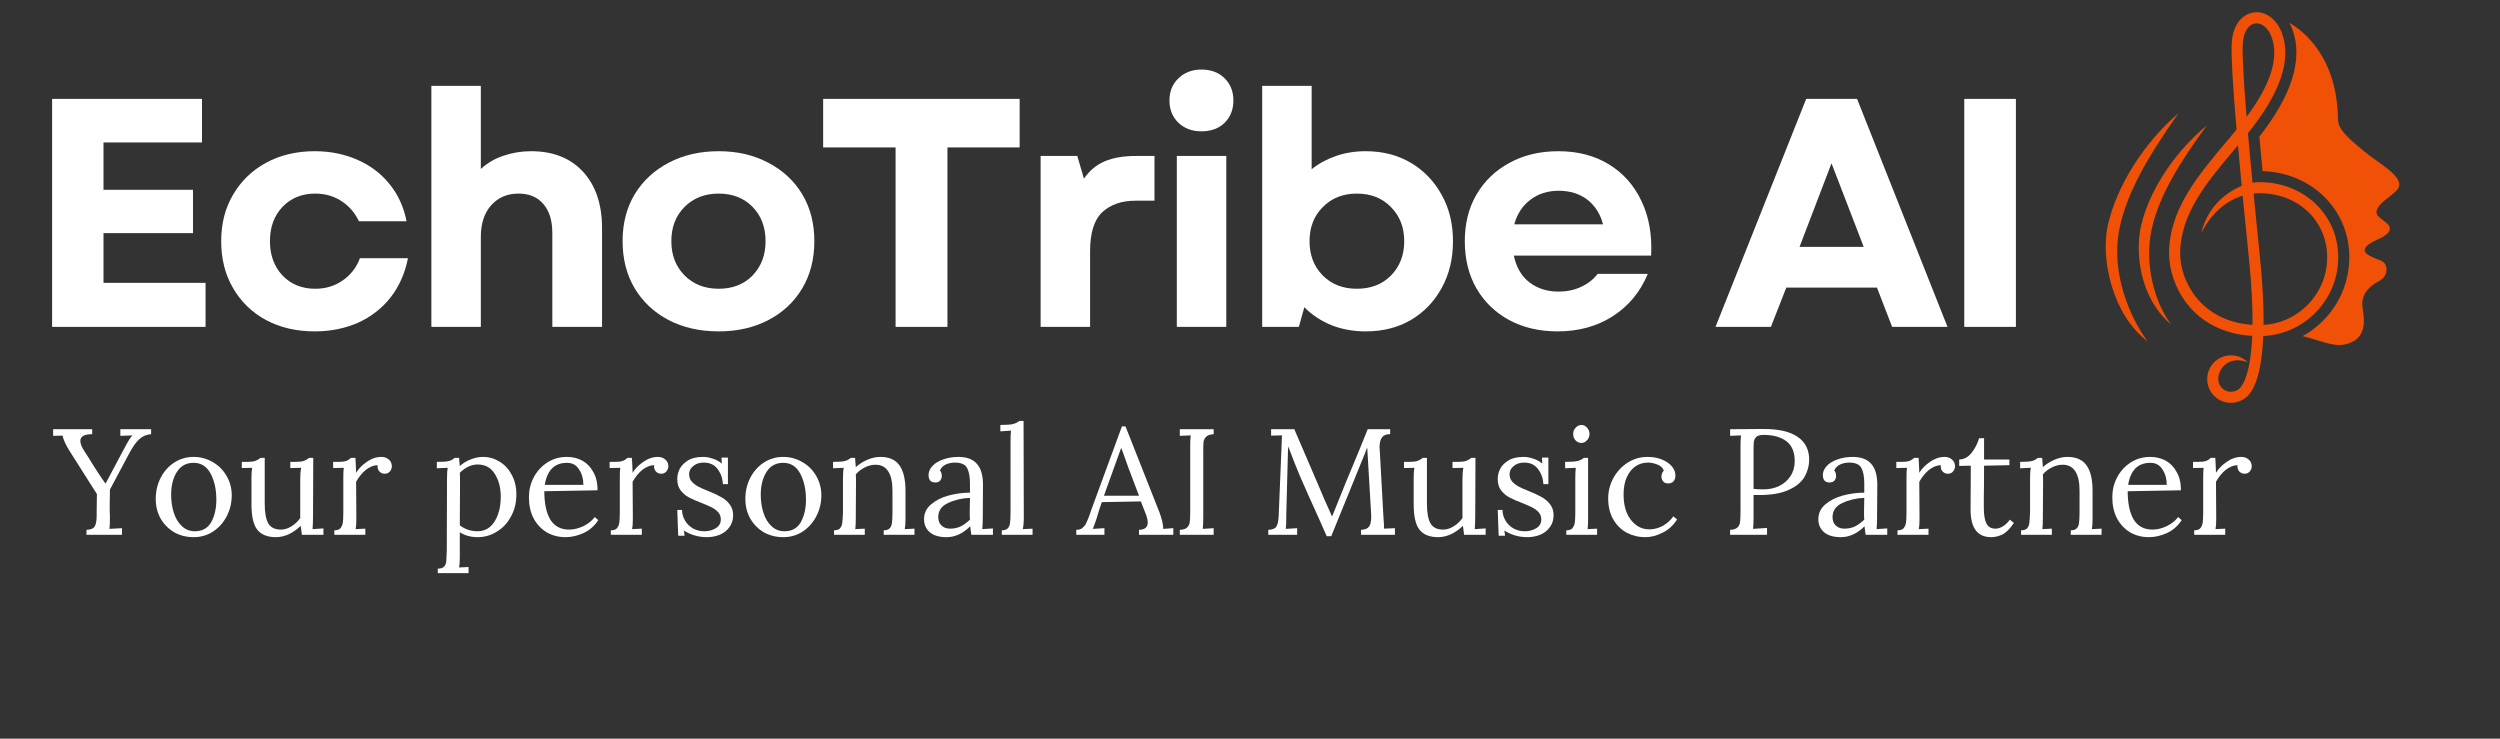 <svg xmlns="http://www.w3.org/2000/svg" xmlns:xlink="http://www.w3.org/1999/xlink" width="220" zoomAndPan="magnify" viewBox="0 0 165 48.75" height="65" preserveAspectRatio="xMidYMid meet" version="1.0"><rect x="0" y="0" width="165" height="48.75" fill="#333333" stroke="none"/><defs><g/><clipPath id="3886ee0894"><path d="M 149 1 L 158.777 1 L 158.777 23 L 149 23 Z M 149 1 " clip-rule="nonzero"/></clipPath><clipPath id="ed7671bb2f"><path d="M 143 0.707 L 151 0.707 L 151 26.82 L 143 26.82 Z M 143 0.707 " clip-rule="nonzero"/></clipPath><clipPath id="d80ebf412b"><path d="M 138.629 7 L 144 7 L 144 23 L 138.629 23 Z M 138.629 7 " clip-rule="nonzero"/></clipPath></defs><g fill="#ffffff" fill-opacity="1"><g transform="translate(1.628, 21.574)"><g><path d="M 1.812 0 L 1.812 -15.047 L 11.703 -15.047 L 11.703 -12.172 L 5.203 -12.172 L 5.203 -9.047 L 11.109 -9.047 L 11.109 -6.188 L 5.203 -6.188 L 5.203 -2.906 L 11.938 -2.906 L 11.938 0 Z M 1.812 0 "/></g></g></g><g fill="#ffffff" fill-opacity="1"><g transform="translate(13.755, 21.574)"><g><path d="M 7.016 0.297 C 5.805 0.297 4.734 0.047 3.797 -0.453 C 2.867 -0.961 2.145 -1.664 1.625 -2.562 C 1.102 -3.457 0.844 -4.488 0.844 -5.656 C 0.844 -6.812 1.102 -7.832 1.625 -8.719 C 2.145 -9.613 2.867 -10.316 3.797 -10.828 C 4.734 -11.336 5.805 -11.594 7.016 -11.594 C 8.055 -11.594 9.004 -11.398 9.859 -11.016 C 10.711 -10.641 11.414 -10.102 11.969 -9.406 C 12.531 -8.707 12.898 -7.895 13.078 -6.969 L 9.938 -6.969 C 9.664 -7.539 9.273 -7.988 8.766 -8.312 C 8.266 -8.633 7.691 -8.797 7.047 -8.797 C 6.172 -8.797 5.453 -8.504 4.891 -7.922 C 4.336 -7.336 4.062 -6.582 4.062 -5.656 C 4.062 -4.738 4.336 -3.984 4.891 -3.391 C 5.453 -2.805 6.172 -2.516 7.047 -2.516 C 7.734 -2.516 8.336 -2.695 8.859 -3.062 C 9.391 -3.426 9.77 -3.914 10 -4.531 L 13.172 -4.531 C 12.973 -3.539 12.594 -2.68 12.031 -1.953 C 11.469 -1.234 10.754 -0.676 9.891 -0.281 C 9.023 0.102 8.066 0.297 7.016 0.297 Z M 7.016 0.297 "/></g></g></g><g fill="#ffffff" fill-opacity="1"><g transform="translate(26.829, 21.574)"><g><path d="M 1.641 0 L 1.641 -15.906 L 4.906 -15.906 L 4.906 -10.422 C 5.332 -10.816 5.832 -11.109 6.406 -11.297 C 6.977 -11.492 7.582 -11.594 8.219 -11.594 C 9.676 -11.594 10.82 -11.141 11.656 -10.234 C 12.488 -9.328 12.906 -8.086 12.906 -6.516 L 12.906 0 L 9.625 0 L 9.625 -6.188 C 9.625 -7.02 9.426 -7.66 9.031 -8.109 C 8.645 -8.566 8.098 -8.797 7.391 -8.797 C 6.648 -8.797 6.051 -8.539 5.594 -8.031 C 5.133 -7.52 4.906 -6.82 4.906 -5.938 L 4.906 0 Z M 1.641 0 "/></g></g></g><g fill="#ffffff" fill-opacity="1"><g transform="translate(40.247, 21.574)"><g><path d="M 7.188 0.297 C 5.938 0.297 4.832 0.047 3.875 -0.453 C 2.926 -0.953 2.18 -1.648 1.641 -2.547 C 1.109 -3.441 0.844 -4.477 0.844 -5.656 C 0.844 -6.832 1.109 -7.863 1.641 -8.75 C 2.18 -9.633 2.926 -10.328 3.875 -10.828 C 4.832 -11.336 5.938 -11.594 7.188 -11.594 C 8.426 -11.594 9.52 -11.336 10.469 -10.828 C 11.426 -10.328 12.172 -9.633 12.703 -8.75 C 13.234 -7.863 13.5 -6.832 13.5 -5.656 C 13.5 -4.477 13.234 -3.441 12.703 -2.547 C 12.172 -1.648 11.426 -0.953 10.469 -0.453 C 9.52 0.047 8.426 0.297 7.188 0.297 Z M 4.062 -5.656 C 4.062 -4.738 4.352 -3.984 4.938 -3.391 C 5.52 -2.805 6.27 -2.516 7.188 -2.516 C 8.102 -2.516 8.848 -2.805 9.422 -3.391 C 9.992 -3.984 10.281 -4.738 10.281 -5.656 C 10.281 -6.582 9.992 -7.336 9.422 -7.922 C 8.848 -8.504 8.102 -8.797 7.188 -8.797 C 6.27 -8.797 5.52 -8.504 4.938 -7.922 C 4.352 -7.336 4.062 -6.582 4.062 -5.656 Z M 4.062 -5.656 "/></g></g></g><g fill="#ffffff" fill-opacity="1"><g transform="translate(53.687, 21.574)"><g><path d="M 5.422 0 L 5.422 -11.844 L 0.641 -11.844 L 0.641 -15.047 L 13.609 -15.047 L 13.609 -11.844 L 8.844 -11.844 L 8.844 0 Z M 5.422 0 "/></g></g></g><g fill="#ffffff" fill-opacity="1"><g transform="translate(67.04, 21.574)"><g><path d="M 1.641 0 L 1.641 -11.281 L 4.062 -11.281 L 4.5 -9.781 C 4.863 -10.312 5.316 -10.691 5.859 -10.922 C 6.41 -11.16 7.102 -11.281 7.938 -11.281 L 9.156 -11.281 L 9.156 -8.328 L 7.906 -8.328 C 6.977 -8.328 6.242 -8.07 5.703 -7.562 C 5.172 -7.062 4.906 -6.203 4.906 -4.984 L 4.906 0 Z M 1.641 0 "/></g></g></g><g fill="#ffffff" fill-opacity="1"><g transform="translate(76.029, 21.574)"><g><path d="M 1.641 0 L 1.641 -11.281 L 4.906 -11.281 L 4.906 0 Z M 1.156 -14.938 C 1.156 -15.539 1.352 -16.031 1.75 -16.406 C 2.145 -16.789 2.648 -16.984 3.266 -16.984 C 3.898 -16.984 4.41 -16.789 4.797 -16.406 C 5.18 -16.031 5.375 -15.539 5.375 -14.938 C 5.375 -14.344 5.18 -13.852 4.797 -13.469 C 4.41 -13.094 3.898 -12.906 3.266 -12.906 C 2.648 -12.906 2.145 -13.094 1.75 -13.469 C 1.352 -13.852 1.156 -14.344 1.156 -14.938 Z M 1.156 -14.938 "/></g></g></g><g fill="#ffffff" fill-opacity="1"><g transform="translate(81.663, 21.574)"><g><path d="M 8.469 0.297 C 7.656 0.297 6.906 0.16 6.219 -0.109 C 5.531 -0.391 4.93 -0.785 4.422 -1.297 L 4.062 0 L 1.641 0 L 1.641 -15.906 L 4.906 -15.906 L 4.906 -10.406 C 5.375 -10.781 5.91 -11.07 6.516 -11.281 C 7.117 -11.488 7.77 -11.594 8.469 -11.594 C 9.602 -11.594 10.598 -11.336 11.453 -10.828 C 12.316 -10.316 12.992 -9.613 13.484 -8.719 C 13.984 -7.832 14.234 -6.812 14.234 -5.656 C 14.234 -4.488 13.984 -3.457 13.484 -2.562 C 12.992 -1.664 12.316 -0.961 11.453 -0.453 C 10.598 0.047 9.602 0.297 8.469 0.297 Z M 4.766 -5.656 C 4.766 -4.738 5.055 -3.984 5.641 -3.391 C 6.223 -2.805 6.973 -2.516 7.891 -2.516 C 8.816 -2.516 9.566 -2.805 10.141 -3.391 C 10.723 -3.984 11.016 -4.738 11.016 -5.656 C 11.016 -6.57 10.723 -7.32 10.141 -7.906 C 9.566 -8.5 8.816 -8.797 7.891 -8.797 C 6.973 -8.797 6.223 -8.5 5.641 -7.906 C 5.055 -7.32 4.766 -6.57 4.766 -5.656 Z M 4.766 -5.656 "/></g></g></g><g fill="#ffffff" fill-opacity="1"><g transform="translate(95.833, 21.574)"><g><path d="M 6.969 0.297 C 5.758 0.297 4.691 0.047 3.766 -0.453 C 2.848 -0.953 2.129 -1.648 1.609 -2.547 C 1.098 -3.441 0.844 -4.477 0.844 -5.656 C 0.844 -6.832 1.102 -7.863 1.625 -8.75 C 2.145 -9.633 2.867 -10.328 3.797 -10.828 C 4.723 -11.336 5.797 -11.594 7.016 -11.594 C 8.297 -11.594 9.406 -11.305 10.344 -10.734 C 11.289 -10.16 12.008 -9.352 12.5 -8.312 C 13 -7.281 13.211 -6.078 13.141 -4.703 L 4.078 -4.703 C 4.242 -3.93 4.586 -3.344 5.109 -2.938 C 5.641 -2.531 6.281 -2.328 7.031 -2.328 C 7.57 -2.328 8.066 -2.43 8.516 -2.641 C 8.973 -2.848 9.336 -3.133 9.609 -3.5 L 12.922 -3.5 C 12.43 -2.312 11.66 -1.379 10.609 -0.703 C 9.566 -0.035 8.352 0.297 6.969 0.297 Z M 4.109 -6.766 L 9.969 -6.766 C 9.789 -7.453 9.445 -7.992 8.938 -8.391 C 8.426 -8.785 7.789 -8.984 7.031 -8.984 C 6.312 -8.984 5.691 -8.785 5.172 -8.391 C 4.648 -7.992 4.297 -7.453 4.109 -6.766 Z M 4.109 -6.766 "/></g></g></g><g fill="#ffffff" fill-opacity="1"><g transform="translate(108.886, 21.574)"><g/></g></g><g fill="#ffffff" fill-opacity="1"><g transform="translate(113.036, 21.574)"><g><path d="M 0.188 0 L 6.172 -15.047 L 9.531 -15.047 L 15.5 0 L 11.844 0 L 10.844 -2.594 L 4.859 -2.594 L 3.844 0 Z M 5.734 -5.281 L 9.969 -5.281 L 7.844 -10.797 Z M 5.734 -5.281 "/></g></g></g><g fill="#ffffff" fill-opacity="1"><g transform="translate(127.83, 21.574)"><g><path d="M 1.812 0 L 1.812 -15.047 L 5.219 -15.047 L 5.219 0 Z M 1.812 0 "/></g></g></g><g fill="#ffffff" fill-opacity="1"><g transform="translate(3.568, 35.297)"><g><path d="M 2.141 -0.328 C 2.422 -0.336 2.602 -0.414 2.688 -0.562 C 2.77 -0.707 2.812 -0.938 2.812 -1.25 L 2.812 -1.547 L 2.828 -2.688 L 1.094 -5.422 C 0.789 -5.891 0.613 -6.266 0.562 -6.547 L -0.062 -6.531 L -0.062 -6.969 L 2.516 -6.969 L 2.516 -6.641 C 1.992 -6.641 1.734 -6.492 1.734 -6.203 C 1.734 -6.023 1.816 -5.805 1.984 -5.547 L 2.297 -5.062 C 2.711 -4.375 3.078 -3.816 3.391 -3.391 L 3.406 -3.391 C 3.645 -3.848 4.004 -4.523 4.484 -5.422 L 4.688 -5.797 C 4.875 -6.16 5.035 -6.414 5.172 -6.562 L 4.375 -6.531 L 4.375 -6.969 L 6.406 -6.969 L 6.406 -6.641 C 6.094 -6.617 5.832 -6.508 5.625 -6.312 C 5.414 -6.125 5.191 -5.805 4.953 -5.359 L 3.688 -2.984 C 3.688 -2.66 3.68 -2.316 3.672 -1.953 C 3.672 -1.586 3.676 -1.332 3.688 -1.188 C 3.688 -0.832 3.676 -0.566 3.656 -0.391 L 4.484 -0.438 L 4.484 0 L 2.141 0 Z M 2.141 -0.328 "/></g></g></g><g fill="#ffffff" fill-opacity="1"><g transform="translate(9.873, 35.297)"><g><path d="M 2.906 0.156 C 2.445 0.156 2.023 0.051 1.641 -0.156 C 1.266 -0.375 0.961 -0.676 0.734 -1.062 C 0.516 -1.445 0.406 -1.883 0.406 -2.375 C 0.406 -2.883 0.516 -3.348 0.734 -3.766 C 0.953 -4.191 1.25 -4.523 1.625 -4.766 C 2.008 -5.016 2.438 -5.141 2.906 -5.141 C 3.363 -5.141 3.785 -5.023 4.172 -4.797 C 4.555 -4.578 4.859 -4.273 5.078 -3.891 C 5.305 -3.504 5.422 -3.078 5.422 -2.609 C 5.422 -2.098 5.305 -1.629 5.078 -1.203 C 4.859 -0.785 4.555 -0.453 4.172 -0.203 C 3.797 0.035 3.375 0.156 2.906 0.156 Z M 2.984 -0.234 C 3.473 -0.234 3.832 -0.43 4.062 -0.828 C 4.289 -1.234 4.406 -1.727 4.406 -2.312 C 4.406 -2.988 4.281 -3.562 4.031 -4.031 C 3.781 -4.508 3.406 -4.75 2.906 -4.75 C 2.414 -4.75 2.047 -4.547 1.797 -4.141 C 1.547 -3.742 1.422 -3.25 1.422 -2.656 C 1.422 -2.227 1.477 -1.832 1.594 -1.469 C 1.707 -1.102 1.883 -0.805 2.125 -0.578 C 2.363 -0.348 2.648 -0.234 2.984 -0.234 Z M 2.984 -0.234 "/></g></g></g><g fill="#ffffff" fill-opacity="1"><g transform="translate(15.691, 35.297)"><g><path d="M 2.531 0.156 C 1.969 0.156 1.555 -0.004 1.297 -0.328 C 1.035 -0.648 0.906 -1.211 0.906 -2.016 L 0.906 -3.781 C 0.906 -4.062 0.922 -4.273 0.953 -4.422 L 0.266 -4.406 L 0.266 -4.812 L 0.562 -4.812 C 0.82 -4.812 1.02 -4.832 1.156 -4.875 C 1.289 -4.926 1.406 -4.992 1.5 -5.078 L 1.781 -5.078 L 1.781 -2.047 C 1.781 -1.461 1.859 -1.031 2.016 -0.75 C 2.18 -0.477 2.457 -0.344 2.844 -0.344 C 3.082 -0.344 3.316 -0.414 3.547 -0.562 C 3.785 -0.707 3.977 -0.891 4.125 -1.109 L 4.125 -3.672 C 4.125 -3.984 4.145 -4.234 4.188 -4.422 L 3.469 -4.406 L 3.469 -4.812 L 3.766 -4.812 C 4.023 -4.812 4.223 -4.832 4.359 -4.875 C 4.492 -4.926 4.609 -4.992 4.703 -5.078 L 4.984 -5.078 L 4.969 -1.312 C 4.969 -0.926 4.957 -0.613 4.938 -0.375 L 5.656 -0.422 L 5.656 0 L 4.234 0 C 4.203 -0.207 4.176 -0.406 4.156 -0.594 C 3.938 -0.375 3.68 -0.191 3.391 -0.047 C 3.098 0.086 2.812 0.156 2.531 0.156 Z M 2.531 0.156 "/></g></g></g><g fill="#ffffff" fill-opacity="1"><g transform="translate(21.628, 35.297)"><g><path d="M 0.438 -0.297 C 0.633 -0.297 0.77 -0.344 0.844 -0.438 C 0.926 -0.539 0.977 -0.664 1 -0.812 C 1.02 -0.957 1.031 -1.191 1.031 -1.516 L 1.031 -3.781 C 1.031 -4.062 1.039 -4.273 1.062 -4.422 L 0.359 -4.406 L 0.359 -4.812 L 0.672 -4.812 C 0.922 -4.812 1.102 -4.832 1.219 -4.875 C 1.332 -4.914 1.438 -4.984 1.531 -5.078 L 1.828 -5.078 C 1.848 -4.816 1.863 -4.488 1.875 -4.094 C 2.039 -4.363 2.273 -4.602 2.578 -4.812 C 2.891 -5.031 3.211 -5.141 3.547 -5.141 C 3.742 -5.141 3.906 -5.082 4.031 -4.969 C 4.164 -4.863 4.234 -4.711 4.234 -4.516 C 4.234 -4.398 4.191 -4.289 4.109 -4.188 C 4.023 -4.082 3.91 -4.031 3.766 -4.031 C 3.617 -4.031 3.5 -4.082 3.406 -4.188 C 3.312 -4.301 3.273 -4.438 3.297 -4.594 C 3.047 -4.594 2.789 -4.492 2.531 -4.297 C 2.281 -4.098 2.062 -3.832 1.875 -3.5 L 1.891 -1.062 C 1.891 -0.758 1.875 -0.531 1.844 -0.375 L 2.484 -0.406 L 2.484 0 L 0.438 0 Z M 0.438 -0.297 "/></g></g></g><g fill="#ffffff" fill-opacity="1"><g transform="translate(25.934, 35.297)"><g/></g></g><g fill="#ffffff" fill-opacity="1"><g transform="translate(28.55, 35.297)"><g><path d="M 0.344 2.234 C 0.539 2.234 0.68 2.188 0.766 2.094 C 0.848 2 0.895 1.879 0.906 1.734 C 0.914 1.586 0.926 1.352 0.938 1.031 L 0.953 -3.781 C 0.953 -4.062 0.969 -4.273 1 -4.422 L 0.281 -4.391 L 0.281 -4.812 C 0.676 -4.812 0.945 -4.832 1.094 -4.875 C 1.238 -4.914 1.359 -4.984 1.453 -5.078 L 1.75 -5.078 C 1.781 -4.754 1.797 -4.57 1.797 -4.531 C 1.992 -4.719 2.227 -4.863 2.5 -4.969 C 2.781 -5.082 3.055 -5.141 3.328 -5.141 C 3.723 -5.141 4.086 -5.035 4.422 -4.828 C 4.754 -4.629 5.02 -4.344 5.219 -3.969 C 5.426 -3.594 5.531 -3.16 5.531 -2.672 C 5.531 -2.117 5.41 -1.629 5.172 -1.203 C 4.941 -0.773 4.629 -0.441 4.234 -0.203 C 3.848 0.035 3.43 0.156 2.984 0.156 C 2.523 0.156 2.129 0.047 1.797 -0.172 L 1.797 1.484 C 1.797 1.785 1.781 2.008 1.75 2.156 L 2.375 2.125 L 2.375 2.531 L 0.344 2.531 Z M 2.969 -0.234 C 3.281 -0.234 3.551 -0.328 3.781 -0.516 C 4.008 -0.711 4.188 -0.984 4.312 -1.328 C 4.438 -1.672 4.5 -2.066 4.5 -2.516 C 4.5 -3.109 4.367 -3.609 4.109 -4.016 C 3.859 -4.43 3.477 -4.641 2.969 -4.641 C 2.75 -4.641 2.535 -4.586 2.328 -4.484 C 2.129 -4.379 1.953 -4.25 1.797 -4.094 C 1.805 -4.039 1.812 -3.836 1.812 -3.484 L 1.797 -0.625 C 2.141 -0.363 2.531 -0.234 2.969 -0.234 Z M 2.969 -0.234 "/></g></g></g><g fill="#ffffff" fill-opacity="1"><g transform="translate(34.487, 35.297)"><g><path d="M 2.844 0.156 C 2.383 0.156 1.973 0.051 1.609 -0.156 C 1.242 -0.375 0.953 -0.68 0.734 -1.078 C 0.523 -1.484 0.422 -1.953 0.422 -2.484 C 0.422 -2.941 0.523 -3.375 0.734 -3.781 C 0.953 -4.195 1.25 -4.523 1.625 -4.766 C 2.008 -5.016 2.441 -5.141 2.922 -5.141 C 3.305 -5.141 3.648 -5.055 3.953 -4.891 C 4.254 -4.723 4.492 -4.473 4.672 -4.141 C 4.859 -3.816 4.953 -3.414 4.953 -2.938 L 1.438 -2.875 C 1.438 -2.082 1.566 -1.461 1.828 -1.016 C 2.098 -0.566 2.516 -0.344 3.078 -0.344 C 3.391 -0.344 3.707 -0.422 4.031 -0.578 C 4.352 -0.742 4.598 -0.941 4.766 -1.172 L 5 -0.969 C 4.75 -0.582 4.422 -0.297 4.016 -0.109 C 3.617 0.066 3.227 0.156 2.844 0.156 Z M 4.016 -3.297 C 4.016 -3.691 3.922 -4.031 3.734 -4.312 C 3.555 -4.602 3.289 -4.75 2.938 -4.75 C 2.113 -4.75 1.625 -4.266 1.469 -3.297 Z M 4.016 -3.297 "/></g></g></g><g fill="#ffffff" fill-opacity="1"><g transform="translate(39.877, 35.297)"><g><path d="M 0.438 -0.297 C 0.633 -0.297 0.77 -0.344 0.844 -0.438 C 0.926 -0.539 0.977 -0.664 1 -0.812 C 1.02 -0.957 1.031 -1.191 1.031 -1.516 L 1.031 -3.781 C 1.031 -4.062 1.039 -4.273 1.062 -4.422 L 0.359 -4.406 L 0.359 -4.812 L 0.672 -4.812 C 0.922 -4.812 1.102 -4.832 1.219 -4.875 C 1.332 -4.914 1.438 -4.984 1.531 -5.078 L 1.828 -5.078 C 1.848 -4.816 1.863 -4.488 1.875 -4.094 C 2.039 -4.363 2.273 -4.602 2.578 -4.812 C 2.891 -5.031 3.211 -5.141 3.547 -5.141 C 3.742 -5.141 3.906 -5.082 4.031 -4.969 C 4.164 -4.863 4.234 -4.711 4.234 -4.516 C 4.234 -4.398 4.191 -4.289 4.109 -4.188 C 4.023 -4.082 3.91 -4.031 3.766 -4.031 C 3.617 -4.031 3.5 -4.082 3.406 -4.188 C 3.312 -4.301 3.273 -4.438 3.297 -4.594 C 3.047 -4.594 2.789 -4.492 2.531 -4.297 C 2.281 -4.098 2.062 -3.832 1.875 -3.5 L 1.891 -1.062 C 1.891 -0.758 1.875 -0.531 1.844 -0.375 L 2.484 -0.406 L 2.484 0 L 0.438 0 Z M 0.438 -0.297 "/></g></g></g><g fill="#ffffff" fill-opacity="1"><g transform="translate(44.184, 35.297)"><g><path d="M 2.484 0.156 C 2.172 0.156 1.883 0.113 1.625 0.031 C 1.363 -0.051 1.141 -0.156 0.953 -0.281 L 1 0.062 L 0.578 0.062 L 0.516 -1.641 L 0.828 -1.641 C 0.836 -1.367 0.91 -1.125 1.047 -0.906 C 1.18 -0.695 1.359 -0.531 1.578 -0.406 C 1.805 -0.289 2.047 -0.234 2.297 -0.234 C 2.586 -0.234 2.844 -0.301 3.062 -0.438 C 3.281 -0.57 3.391 -0.766 3.391 -1.016 C 3.391 -1.203 3.332 -1.359 3.219 -1.484 C 3.113 -1.609 2.977 -1.711 2.812 -1.797 C 2.656 -1.879 2.43 -1.977 2.141 -2.094 C 1.785 -2.227 1.5 -2.352 1.281 -2.469 C 1.07 -2.582 0.891 -2.738 0.734 -2.938 C 0.586 -3.133 0.516 -3.383 0.516 -3.688 C 0.516 -3.906 0.566 -4.125 0.672 -4.344 C 0.785 -4.562 0.969 -4.75 1.219 -4.906 C 1.469 -5.062 1.801 -5.141 2.219 -5.141 C 2.426 -5.141 2.633 -5.102 2.844 -5.031 C 3.062 -4.969 3.266 -4.859 3.453 -4.703 L 3.438 -5.094 L 3.859 -5.094 L 3.859 -3.344 L 3.531 -3.344 C 3.508 -3.727 3.391 -4.062 3.172 -4.344 C 2.961 -4.625 2.66 -4.766 2.266 -4.766 C 1.973 -4.766 1.738 -4.688 1.562 -4.531 C 1.383 -4.383 1.297 -4.211 1.297 -4.016 C 1.297 -3.816 1.352 -3.648 1.469 -3.516 C 1.582 -3.391 1.723 -3.281 1.891 -3.188 C 2.066 -3.094 2.301 -2.988 2.594 -2.875 C 2.938 -2.738 3.211 -2.609 3.422 -2.484 C 3.641 -2.367 3.82 -2.211 3.969 -2.016 C 4.125 -1.816 4.203 -1.578 4.203 -1.297 C 4.203 -0.984 4.117 -0.719 3.953 -0.5 C 3.797 -0.281 3.582 -0.113 3.312 0 C 3.051 0.102 2.773 0.156 2.484 0.156 Z M 2.484 0.156 "/></g></g></g><g fill="#ffffff" fill-opacity="1"><g transform="translate(48.788, 35.297)"><g><path d="M 2.906 0.156 C 2.445 0.156 2.023 0.051 1.641 -0.156 C 1.266 -0.375 0.961 -0.676 0.734 -1.062 C 0.516 -1.445 0.406 -1.883 0.406 -2.375 C 0.406 -2.883 0.516 -3.348 0.734 -3.766 C 0.953 -4.191 1.25 -4.523 1.625 -4.766 C 2.008 -5.016 2.438 -5.141 2.906 -5.141 C 3.363 -5.141 3.785 -5.023 4.172 -4.797 C 4.555 -4.578 4.859 -4.273 5.078 -3.891 C 5.305 -3.504 5.422 -3.078 5.422 -2.609 C 5.422 -2.098 5.305 -1.629 5.078 -1.203 C 4.859 -0.785 4.555 -0.453 4.172 -0.203 C 3.797 0.035 3.375 0.156 2.906 0.156 Z M 2.984 -0.234 C 3.473 -0.234 3.832 -0.43 4.062 -0.828 C 4.289 -1.234 4.406 -1.727 4.406 -2.312 C 4.406 -2.988 4.281 -3.562 4.031 -4.031 C 3.781 -4.508 3.406 -4.75 2.906 -4.75 C 2.414 -4.75 2.047 -4.547 1.797 -4.141 C 1.547 -3.742 1.422 -3.25 1.422 -2.656 C 1.422 -2.227 1.477 -1.832 1.594 -1.469 C 1.707 -1.102 1.883 -0.805 2.125 -0.578 C 2.363 -0.348 2.648 -0.234 2.984 -0.234 Z M 2.984 -0.234 "/></g></g></g><g fill="#ffffff" fill-opacity="1"><g transform="translate(54.606, 35.297)"><g><path d="M 0.438 -0.297 C 0.633 -0.297 0.77 -0.344 0.844 -0.438 C 0.926 -0.539 0.973 -0.66 0.984 -0.797 C 1.004 -0.941 1.02 -1.18 1.031 -1.516 L 1.031 -3.781 C 1.031 -4.062 1.047 -4.273 1.078 -4.422 L 0.375 -4.391 L 0.375 -4.812 C 0.758 -4.812 1.023 -4.832 1.172 -4.875 C 1.316 -4.914 1.441 -4.984 1.547 -5.078 L 1.828 -5.078 C 1.836 -4.953 1.852 -4.75 1.875 -4.469 C 2.094 -4.664 2.348 -4.828 2.641 -4.953 C 2.93 -5.078 3.219 -5.141 3.5 -5.141 C 4.07 -5.141 4.488 -4.957 4.75 -4.594 C 5.02 -4.227 5.156 -3.664 5.156 -2.906 L 5.156 -1.062 C 5.156 -0.758 5.141 -0.531 5.109 -0.375 L 5.75 -0.406 L 5.75 0 L 3.719 0 L 3.719 -0.297 C 3.906 -0.297 4.039 -0.344 4.125 -0.438 C 4.207 -0.539 4.254 -0.664 4.266 -0.812 C 4.285 -0.957 4.297 -1.191 4.297 -1.516 L 4.297 -2.906 C 4.297 -3.477 4.203 -3.906 4.016 -4.188 C 3.836 -4.477 3.555 -4.625 3.172 -4.625 C 2.93 -4.625 2.691 -4.562 2.453 -4.438 C 2.223 -4.32 2.031 -4.172 1.875 -3.984 C 1.883 -3.91 1.891 -3.781 1.891 -3.594 L 1.875 -1.062 C 1.875 -0.758 1.863 -0.531 1.844 -0.375 L 2.469 -0.406 L 2.469 0 L 0.438 0 Z M 0.438 -0.297 "/></g></g></g><g fill="#ffffff" fill-opacity="1"><g transform="translate(60.643, 35.297)"><g><path d="M 1.828 0.156 C 1.348 0.156 0.977 0.047 0.719 -0.172 C 0.469 -0.391 0.344 -0.676 0.344 -1.031 C 0.344 -1.414 0.492 -1.738 0.797 -2 C 1.109 -2.27 1.5 -2.469 1.969 -2.594 C 2.438 -2.719 2.906 -2.781 3.375 -2.781 L 3.375 -3.391 C 3.375 -3.828 3.312 -4.164 3.188 -4.406 C 3.062 -4.645 2.789 -4.766 2.375 -4.766 C 2.164 -4.766 1.969 -4.723 1.781 -4.641 C 1.602 -4.555 1.473 -4.426 1.391 -4.25 C 1.473 -4.156 1.516 -4.031 1.516 -3.875 C 1.516 -3.77 1.477 -3.672 1.406 -3.578 C 1.332 -3.492 1.223 -3.453 1.078 -3.453 C 0.941 -3.453 0.832 -3.492 0.75 -3.578 C 0.676 -3.672 0.641 -3.789 0.641 -3.938 C 0.641 -4.156 0.723 -4.352 0.891 -4.531 C 1.055 -4.719 1.289 -4.863 1.594 -4.969 C 1.895 -5.082 2.234 -5.141 2.609 -5.141 C 3.16 -5.141 3.566 -4.988 3.828 -4.688 C 4.098 -4.395 4.234 -3.93 4.234 -3.297 L 4.219 -1.062 C 4.219 -0.844 4.207 -0.613 4.188 -0.375 L 4.891 -0.422 L 4.891 0 L 3.469 0 C 3.445 -0.102 3.422 -0.289 3.391 -0.562 C 2.91 -0.082 2.391 0.156 1.828 0.156 Z M 2.062 -0.406 C 2.312 -0.406 2.539 -0.453 2.75 -0.547 C 2.957 -0.648 3.164 -0.801 3.375 -1 C 3.363 -1.094 3.359 -1.258 3.359 -1.5 L 3.375 -2.438 C 2.832 -2.414 2.348 -2.301 1.922 -2.094 C 1.492 -1.895 1.281 -1.586 1.281 -1.172 C 1.281 -0.93 1.352 -0.742 1.5 -0.609 C 1.645 -0.473 1.832 -0.406 2.062 -0.406 Z M 2.062 -0.406 "/></g></g></g><g fill="#ffffff" fill-opacity="1"><g transform="translate(65.774, 35.297)"><g><path d="M 0.344 -0.297 C 0.531 -0.297 0.664 -0.344 0.75 -0.438 C 0.832 -0.539 0.879 -0.664 0.891 -0.812 C 0.91 -0.957 0.922 -1.191 0.922 -1.516 L 0.922 -6.219 C 0.922 -6.469 0.93 -6.688 0.953 -6.875 L 0.25 -6.828 L 0.25 -7.25 C 0.645 -7.25 0.926 -7.27 1.094 -7.312 C 1.27 -7.363 1.406 -7.43 1.5 -7.516 L 1.781 -7.516 L 1.797 -1.062 C 1.797 -0.801 1.773 -0.57 1.734 -0.375 L 2.375 -0.406 L 2.375 0 L 0.344 0 Z M 0.344 -0.297 "/></g></g></g><g fill="#ffffff" fill-opacity="1"><g transform="translate(68.479, 35.297)"><g/></g></g><g fill="#ffffff" fill-opacity="1"><g transform="translate(71.095, 35.297)"><g><path d="M -0.062 -0.328 C 0.102 -0.328 0.234 -0.363 0.328 -0.438 C 0.43 -0.52 0.516 -0.617 0.578 -0.734 C 0.641 -0.859 0.719 -1.047 0.812 -1.297 L 0.906 -1.578 L 2.953 -7.156 L 3.188 -7.156 L 5.422 -1.5 C 5.492 -1.312 5.555 -1.113 5.609 -0.906 C 5.66 -0.695 5.68 -0.523 5.672 -0.391 L 6.344 -0.438 L 6.344 0 L 4.078 0 L 4.078 -0.328 C 4.461 -0.336 4.656 -0.5 4.656 -0.812 C 4.656 -0.938 4.625 -1.094 4.562 -1.281 L 4.203 -2.203 L 1.625 -2.156 C 1.52 -1.875 1.406 -1.516 1.281 -1.078 C 1.207 -0.859 1.125 -0.629 1.031 -0.391 L 1.797 -0.438 L 1.797 0 L -0.062 0 Z M 4.078 -2.578 L 3.359 -4.484 L 2.922 -5.703 L 2.891 -5.703 L 2.484 -4.578 L 1.938 -3.062 L 1.766 -2.578 Z M 4.078 -2.578 "/></g></g></g><g fill="#ffffff" fill-opacity="1"><g transform="translate(77.321, 35.297)"><g><path d="M 0.547 -0.328 C 0.773 -0.336 0.938 -0.391 1.031 -0.484 C 1.133 -0.586 1.191 -0.707 1.203 -0.844 C 1.223 -0.977 1.234 -1.211 1.234 -1.547 L 1.234 -5.859 C 1.234 -6.129 1.242 -6.363 1.266 -6.562 L 0.547 -6.531 L 0.547 -6.969 L 2.781 -6.969 L 2.781 -6.641 C 2.551 -6.629 2.383 -6.57 2.281 -6.469 C 2.188 -6.375 2.129 -6.258 2.109 -6.125 C 2.098 -5.988 2.094 -5.754 2.094 -5.422 L 2.094 -1.188 C 2.094 -0.832 2.082 -0.566 2.062 -0.391 L 2.781 -0.438 L 2.781 0 L 0.547 0 Z M 0.547 -0.328 "/></g></g></g><g fill="#ffffff" fill-opacity="1"><g transform="translate(80.652, 35.297)"><g/></g></g><g fill="#ffffff" fill-opacity="1"><g transform="translate(83.268, 35.297)"><g><path d="M 3.75 -1.141 C 3.238 -2.266 2.844 -3.148 2.562 -3.797 C 2.289 -4.441 2.02 -5.125 1.75 -5.844 L 1.734 -5.406 C 1.68 -3.457 1.645 -2.07 1.625 -1.25 C 1.625 -1.145 1.625 -1.07 1.625 -1.031 C 1.625 -0.801 1.613 -0.586 1.594 -0.391 L 2.344 -0.438 L 2.344 0 L 0.438 0 L 0.438 -0.328 C 0.719 -0.336 0.898 -0.414 0.984 -0.562 C 1.066 -0.707 1.113 -0.938 1.125 -1.25 L 1.344 -6.562 L 0.625 -6.547 L 0.625 -6.969 L 2.156 -6.969 L 3.5 -3.844 C 3.988 -2.688 4.367 -1.812 4.641 -1.219 L 4.656 -1.219 C 4.738 -1.414 4.91 -1.844 5.172 -2.5 C 5.422 -3.133 5.707 -3.832 6.031 -4.594 C 6.406 -5.488 6.727 -6.281 7 -6.969 L 8.484 -6.969 L 8.484 -6.641 C 8.242 -6.648 8.066 -6.582 7.953 -6.438 C 7.836 -6.301 7.781 -6.07 7.781 -5.75 L 7.797 -5.547 L 8.047 -1.031 C 8.066 -0.875 8.078 -0.664 8.078 -0.406 L 8.797 -0.438 L 8.797 0 L 6.562 0 L 6.562 -0.328 C 6.82 -0.336 7 -0.41 7.094 -0.547 C 7.188 -0.691 7.234 -0.914 7.234 -1.219 C 7.234 -1.344 7.227 -1.441 7.219 -1.516 L 6.969 -5.75 C 6.957 -5.719 6.938 -5.676 6.906 -5.625 C 6.883 -5.57 6.863 -5.508 6.844 -5.438 L 4.594 0.094 L 4.297 0.094 Z M 3.75 -1.141 "/></g></g></g><g fill="#ffffff" fill-opacity="1"><g transform="translate(92.397, 35.297)"><g><path d="M 2.531 0.156 C 1.969 0.156 1.555 -0.004 1.297 -0.328 C 1.035 -0.648 0.906 -1.211 0.906 -2.016 L 0.906 -3.781 C 0.906 -4.062 0.922 -4.273 0.953 -4.422 L 0.266 -4.406 L 0.266 -4.812 L 0.562 -4.812 C 0.82 -4.812 1.02 -4.832 1.156 -4.875 C 1.289 -4.926 1.406 -4.992 1.5 -5.078 L 1.781 -5.078 L 1.781 -2.047 C 1.781 -1.461 1.859 -1.031 2.016 -0.75 C 2.18 -0.477 2.457 -0.344 2.844 -0.344 C 3.082 -0.344 3.316 -0.414 3.547 -0.562 C 3.785 -0.707 3.977 -0.891 4.125 -1.109 L 4.125 -3.672 C 4.125 -3.984 4.145 -4.234 4.188 -4.422 L 3.469 -4.406 L 3.469 -4.812 L 3.766 -4.812 C 4.023 -4.812 4.223 -4.832 4.359 -4.875 C 4.492 -4.926 4.609 -4.992 4.703 -5.078 L 4.984 -5.078 L 4.969 -1.312 C 4.969 -0.926 4.957 -0.613 4.938 -0.375 L 5.656 -0.422 L 5.656 0 L 4.234 0 C 4.203 -0.207 4.176 -0.406 4.156 -0.594 C 3.938 -0.375 3.68 -0.191 3.391 -0.047 C 3.098 0.086 2.812 0.156 2.531 0.156 Z M 2.531 0.156 "/></g></g></g><g fill="#ffffff" fill-opacity="1"><g transform="translate(98.334, 35.297)"><g><path d="M 2.484 0.156 C 2.172 0.156 1.883 0.113 1.625 0.031 C 1.363 -0.051 1.141 -0.156 0.953 -0.281 L 1 0.062 L 0.578 0.062 L 0.516 -1.641 L 0.828 -1.641 C 0.836 -1.367 0.91 -1.125 1.047 -0.906 C 1.18 -0.695 1.359 -0.531 1.578 -0.406 C 1.805 -0.289 2.047 -0.234 2.297 -0.234 C 2.586 -0.234 2.844 -0.301 3.062 -0.438 C 3.281 -0.57 3.391 -0.766 3.391 -1.016 C 3.391 -1.203 3.332 -1.359 3.219 -1.484 C 3.113 -1.609 2.977 -1.711 2.812 -1.797 C 2.656 -1.879 2.43 -1.977 2.141 -2.094 C 1.785 -2.227 1.5 -2.352 1.281 -2.469 C 1.07 -2.582 0.891 -2.738 0.734 -2.938 C 0.586 -3.133 0.516 -3.383 0.516 -3.688 C 0.516 -3.906 0.566 -4.125 0.672 -4.344 C 0.785 -4.562 0.969 -4.75 1.219 -4.906 C 1.469 -5.062 1.801 -5.141 2.219 -5.141 C 2.426 -5.141 2.633 -5.102 2.844 -5.031 C 3.062 -4.969 3.266 -4.859 3.453 -4.703 L 3.438 -5.094 L 3.859 -5.094 L 3.859 -3.344 L 3.531 -3.344 C 3.508 -3.727 3.391 -4.062 3.172 -4.344 C 2.961 -4.625 2.66 -4.766 2.266 -4.766 C 1.973 -4.766 1.738 -4.688 1.562 -4.531 C 1.383 -4.383 1.297 -4.211 1.297 -4.016 C 1.297 -3.816 1.352 -3.648 1.469 -3.516 C 1.582 -3.391 1.723 -3.281 1.891 -3.188 C 2.066 -3.094 2.301 -2.988 2.594 -2.875 C 2.938 -2.738 3.211 -2.609 3.422 -2.484 C 3.641 -2.367 3.82 -2.211 3.969 -2.016 C 4.125 -1.816 4.203 -1.578 4.203 -1.297 C 4.203 -0.984 4.117 -0.719 3.953 -0.5 C 3.797 -0.281 3.582 -0.113 3.312 0 C 3.051 0.102 2.773 0.156 2.484 0.156 Z M 2.484 0.156 "/></g></g></g><g fill="#ffffff" fill-opacity="1"><g transform="translate(102.939, 35.297)"><g><path d="M 1.422 -6.062 C 1.285 -6.062 1.16 -6.117 1.047 -6.234 C 0.941 -6.348 0.891 -6.488 0.891 -6.656 C 0.891 -6.812 0.941 -6.945 1.047 -7.062 C 1.16 -7.188 1.289 -7.25 1.438 -7.25 C 1.582 -7.25 1.707 -7.188 1.812 -7.062 C 1.914 -6.945 1.969 -6.812 1.969 -6.656 C 1.969 -6.488 1.91 -6.348 1.797 -6.234 C 1.691 -6.117 1.566 -6.062 1.422 -6.062 Z M 0.438 -0.297 C 0.633 -0.297 0.77 -0.344 0.844 -0.438 C 0.926 -0.539 0.977 -0.664 1 -0.812 C 1.02 -0.957 1.031 -1.191 1.031 -1.516 L 1.031 -3.781 C 1.031 -3.977 1.039 -4.191 1.062 -4.422 L 0.359 -4.391 L 0.359 -4.812 C 0.754 -4.812 1.035 -4.832 1.203 -4.875 C 1.367 -4.926 1.5 -4.992 1.594 -5.078 L 1.875 -5.078 L 1.875 -1.062 C 1.875 -0.758 1.863 -0.531 1.844 -0.375 L 2.469 -0.406 L 2.469 0 L 0.438 0 Z M 0.438 -0.297 "/></g></g></g><g fill="#ffffff" fill-opacity="1"><g transform="translate(105.734, 35.297)"><g><path d="M 2.859 0.156 C 2.41 0.156 2 0.055 1.625 -0.141 C 1.25 -0.348 0.953 -0.645 0.734 -1.031 C 0.516 -1.414 0.406 -1.875 0.406 -2.406 C 0.406 -2.863 0.516 -3.301 0.734 -3.719 C 0.961 -4.145 1.273 -4.488 1.672 -4.75 C 2.066 -5.008 2.508 -5.141 3 -5.141 C 3.363 -5.141 3.68 -5.082 3.953 -4.969 C 4.234 -4.852 4.453 -4.703 4.609 -4.516 C 4.766 -4.328 4.844 -4.125 4.844 -3.906 C 4.844 -3.758 4.801 -3.633 4.719 -3.531 C 4.633 -3.438 4.516 -3.391 4.359 -3.391 C 4.211 -3.391 4.102 -3.438 4.031 -3.531 C 3.957 -3.625 3.922 -3.723 3.922 -3.828 C 3.922 -3.992 3.973 -4.129 4.078 -4.234 C 4.004 -4.43 3.859 -4.566 3.641 -4.641 C 3.43 -4.723 3.227 -4.766 3.031 -4.766 C 2.719 -4.766 2.441 -4.68 2.203 -4.516 C 1.961 -4.348 1.77 -4.102 1.625 -3.781 C 1.488 -3.469 1.422 -3.086 1.422 -2.641 C 1.422 -2.203 1.488 -1.812 1.625 -1.469 C 1.77 -1.125 1.973 -0.852 2.234 -0.656 C 2.492 -0.457 2.797 -0.359 3.141 -0.359 C 3.43 -0.359 3.723 -0.438 4.016 -0.594 C 4.305 -0.758 4.535 -0.969 4.703 -1.219 L 4.953 -1.016 C 4.711 -0.629 4.395 -0.336 4 -0.141 C 3.613 0.055 3.234 0.156 2.859 0.156 Z M 2.859 0.156 "/></g></g></g><g fill="#ffffff" fill-opacity="1"><g transform="translate(111.024, 35.297)"><g/></g></g><g fill="#ffffff" fill-opacity="1"><g transform="translate(113.64, 35.297)"><g><path d="M 0.547 -0.328 C 0.773 -0.336 0.938 -0.391 1.031 -0.484 C 1.133 -0.586 1.191 -0.707 1.203 -0.844 C 1.223 -0.977 1.234 -1.211 1.234 -1.547 L 1.234 -5.859 C 1.234 -6.129 1.242 -6.363 1.266 -6.562 L 0.547 -6.531 L 0.547 -6.969 C 1.473 -6.977 2.211 -6.984 2.766 -6.984 C 3.754 -6.984 4.5 -6.812 5 -6.469 C 5.508 -6.125 5.766 -5.617 5.766 -4.953 C 5.766 -4.566 5.664 -4.195 5.469 -3.844 C 5.27 -3.488 4.922 -3.195 4.422 -2.969 C 3.93 -2.738 3.273 -2.625 2.453 -2.625 C 2.305 -2.625 2.188 -2.625 2.094 -2.625 L 2.094 -1.188 C 2.094 -0.832 2.082 -0.566 2.062 -0.391 L 2.984 -0.453 L 2.984 0 L 0.547 0 Z M 2.75 -3 C 3.125 -3 3.469 -3.07 3.781 -3.219 C 4.102 -3.375 4.352 -3.594 4.531 -3.875 C 4.719 -4.156 4.812 -4.484 4.812 -4.859 C 4.812 -5.461 4.629 -5.898 4.266 -6.172 C 3.898 -6.453 3.395 -6.594 2.75 -6.594 C 2.52 -6.594 2.359 -6.547 2.266 -6.453 C 2.18 -6.359 2.129 -6.25 2.109 -6.125 C 2.098 -6 2.094 -5.766 2.094 -5.422 L 2.094 -3.031 C 2.258 -3.008 2.477 -3 2.75 -3 Z M 2.75 -3 "/></g></g></g><g fill="#ffffff" fill-opacity="1"><g transform="translate(119.667, 35.297)"><g><path d="M 1.828 0.156 C 1.348 0.156 0.977 0.047 0.719 -0.172 C 0.469 -0.391 0.344 -0.676 0.344 -1.031 C 0.344 -1.414 0.492 -1.738 0.797 -2 C 1.109 -2.27 1.5 -2.469 1.969 -2.594 C 2.438 -2.719 2.906 -2.781 3.375 -2.781 L 3.375 -3.391 C 3.375 -3.828 3.312 -4.164 3.188 -4.406 C 3.062 -4.645 2.789 -4.766 2.375 -4.766 C 2.164 -4.766 1.969 -4.723 1.781 -4.641 C 1.602 -4.555 1.473 -4.426 1.391 -4.25 C 1.473 -4.156 1.516 -4.031 1.516 -3.875 C 1.516 -3.77 1.477 -3.672 1.406 -3.578 C 1.332 -3.492 1.223 -3.453 1.078 -3.453 C 0.941 -3.453 0.832 -3.492 0.75 -3.578 C 0.676 -3.672 0.641 -3.789 0.641 -3.938 C 0.641 -4.156 0.723 -4.352 0.891 -4.531 C 1.055 -4.719 1.289 -4.863 1.594 -4.969 C 1.895 -5.082 2.234 -5.141 2.609 -5.141 C 3.16 -5.141 3.566 -4.988 3.828 -4.688 C 4.098 -4.395 4.234 -3.93 4.234 -3.297 L 4.219 -1.062 C 4.219 -0.844 4.207 -0.613 4.188 -0.375 L 4.891 -0.422 L 4.891 0 L 3.469 0 C 3.445 -0.102 3.422 -0.289 3.391 -0.562 C 2.91 -0.082 2.391 0.156 1.828 0.156 Z M 2.062 -0.406 C 2.312 -0.406 2.539 -0.453 2.75 -0.547 C 2.957 -0.648 3.164 -0.801 3.375 -1 C 3.363 -1.094 3.359 -1.258 3.359 -1.5 L 3.375 -2.438 C 2.832 -2.414 2.348 -2.301 1.922 -2.094 C 1.492 -1.895 1.281 -1.586 1.281 -1.172 C 1.281 -0.93 1.352 -0.742 1.5 -0.609 C 1.645 -0.473 1.832 -0.406 2.062 -0.406 Z M 2.062 -0.406 "/></g></g></g><g fill="#ffffff" fill-opacity="1"><g transform="translate(124.798, 35.297)"><g><path d="M 0.438 -0.297 C 0.633 -0.297 0.77 -0.344 0.844 -0.438 C 0.926 -0.539 0.977 -0.664 1 -0.812 C 1.02 -0.957 1.031 -1.191 1.031 -1.516 L 1.031 -3.781 C 1.031 -4.062 1.039 -4.273 1.062 -4.422 L 0.359 -4.406 L 0.359 -4.812 L 0.672 -4.812 C 0.922 -4.812 1.102 -4.832 1.219 -4.875 C 1.332 -4.914 1.438 -4.984 1.531 -5.078 L 1.828 -5.078 C 1.848 -4.816 1.863 -4.488 1.875 -4.094 C 2.039 -4.363 2.273 -4.602 2.578 -4.812 C 2.891 -5.031 3.211 -5.141 3.547 -5.141 C 3.742 -5.141 3.906 -5.082 4.031 -4.969 C 4.164 -4.863 4.234 -4.711 4.234 -4.516 C 4.234 -4.398 4.191 -4.289 4.109 -4.188 C 4.023 -4.082 3.91 -4.031 3.766 -4.031 C 3.617 -4.031 3.5 -4.082 3.406 -4.188 C 3.312 -4.301 3.273 -4.438 3.297 -4.594 C 3.047 -4.594 2.789 -4.492 2.531 -4.297 C 2.281 -4.098 2.062 -3.832 1.875 -3.5 L 1.891 -1.062 C 1.891 -0.758 1.875 -0.531 1.844 -0.375 L 2.484 -0.406 L 2.484 0 L 0.438 0 Z M 0.438 -0.297 "/></g></g></g><g fill="#ffffff" fill-opacity="1"><g transform="translate(129.104, 35.297)"><g><path d="M 2.312 0.156 C 1.406 0.156 0.953 -0.453 0.953 -1.672 L 0.969 -4.562 L 0.203 -4.547 L 0.203 -4.969 C 0.523 -4.977 0.797 -5.125 1.016 -5.406 C 1.242 -5.688 1.41 -6.008 1.516 -6.375 L 1.844 -6.375 L 1.844 -4.969 L 3.516 -4.969 L 3.516 -4.594 L 1.844 -4.562 C 1.844 -3.551 1.836 -2.848 1.828 -2.453 C 1.828 -2.066 1.828 -1.848 1.828 -1.797 C 1.828 -1.328 1.883 -0.977 2 -0.75 C 2.113 -0.52 2.312 -0.406 2.594 -0.406 C 2.758 -0.406 2.926 -0.457 3.094 -0.562 C 3.27 -0.676 3.422 -0.82 3.547 -1 L 3.812 -0.781 C 3.551 -0.395 3.297 -0.141 3.047 -0.016 C 2.797 0.098 2.551 0.156 2.312 0.156 Z M 2.312 0.156 "/></g></g></g><g fill="#ffffff" fill-opacity="1"><g transform="translate(132.953, 35.297)"><g><path d="M 0.438 -0.297 C 0.633 -0.297 0.77 -0.344 0.844 -0.438 C 0.926 -0.539 0.973 -0.66 0.984 -0.797 C 1.004 -0.941 1.02 -1.18 1.031 -1.516 L 1.031 -3.781 C 1.031 -4.062 1.047 -4.273 1.078 -4.422 L 0.375 -4.391 L 0.375 -4.812 C 0.758 -4.812 1.023 -4.832 1.172 -4.875 C 1.316 -4.914 1.441 -4.984 1.547 -5.078 L 1.828 -5.078 C 1.836 -4.953 1.852 -4.75 1.875 -4.469 C 2.094 -4.664 2.348 -4.828 2.641 -4.953 C 2.93 -5.078 3.219 -5.141 3.5 -5.141 C 4.07 -5.141 4.488 -4.957 4.75 -4.594 C 5.02 -4.227 5.156 -3.664 5.156 -2.906 L 5.156 -1.062 C 5.156 -0.758 5.141 -0.531 5.109 -0.375 L 5.75 -0.406 L 5.75 0 L 3.719 0 L 3.719 -0.297 C 3.906 -0.297 4.039 -0.344 4.125 -0.438 C 4.207 -0.539 4.254 -0.664 4.266 -0.812 C 4.285 -0.957 4.297 -1.191 4.297 -1.516 L 4.297 -2.906 C 4.297 -3.477 4.203 -3.906 4.016 -4.188 C 3.836 -4.477 3.555 -4.625 3.172 -4.625 C 2.93 -4.625 2.691 -4.562 2.453 -4.438 C 2.223 -4.32 2.031 -4.172 1.875 -3.984 C 1.883 -3.91 1.891 -3.781 1.891 -3.594 L 1.875 -1.062 C 1.875 -0.758 1.863 -0.531 1.844 -0.375 L 2.469 -0.406 L 2.469 0 L 0.438 0 Z M 0.438 -0.297 "/></g></g></g><g fill="#ffffff" fill-opacity="1"><g transform="translate(138.99, 35.297)"><g><path d="M 2.844 0.156 C 2.383 0.156 1.973 0.051 1.609 -0.156 C 1.242 -0.375 0.953 -0.68 0.734 -1.078 C 0.523 -1.484 0.422 -1.953 0.422 -2.484 C 0.422 -2.941 0.523 -3.375 0.734 -3.781 C 0.953 -4.195 1.25 -4.523 1.625 -4.766 C 2.008 -5.016 2.441 -5.141 2.922 -5.141 C 3.305 -5.141 3.648 -5.055 3.953 -4.891 C 4.254 -4.723 4.492 -4.473 4.672 -4.141 C 4.859 -3.816 4.953 -3.414 4.953 -2.938 L 1.438 -2.875 C 1.438 -2.082 1.566 -1.461 1.828 -1.016 C 2.098 -0.566 2.516 -0.344 3.078 -0.344 C 3.391 -0.344 3.707 -0.422 4.031 -0.578 C 4.352 -0.742 4.598 -0.941 4.766 -1.172 L 5 -0.969 C 4.75 -0.582 4.422 -0.297 4.016 -0.109 C 3.617 0.066 3.227 0.156 2.844 0.156 Z M 4.016 -3.297 C 4.016 -3.691 3.922 -4.031 3.734 -4.312 C 3.555 -4.602 3.289 -4.75 2.938 -4.75 C 2.113 -4.75 1.625 -4.266 1.469 -3.297 Z M 4.016 -3.297 "/></g></g></g><g fill="#ffffff" fill-opacity="1"><g transform="translate(144.38, 35.297)"><g><path d="M 0.438 -0.297 C 0.633 -0.297 0.77 -0.344 0.844 -0.438 C 0.926 -0.539 0.977 -0.664 1 -0.812 C 1.02 -0.957 1.031 -1.191 1.031 -1.516 L 1.031 -3.781 C 1.031 -4.062 1.039 -4.273 1.062 -4.422 L 0.359 -4.406 L 0.359 -4.812 L 0.672 -4.812 C 0.922 -4.812 1.102 -4.832 1.219 -4.875 C 1.332 -4.914 1.438 -4.984 1.531 -5.078 L 1.828 -5.078 C 1.848 -4.816 1.863 -4.488 1.875 -4.094 C 2.039 -4.363 2.273 -4.602 2.578 -4.812 C 2.891 -5.031 3.211 -5.141 3.547 -5.141 C 3.742 -5.141 3.906 -5.082 4.031 -4.969 C 4.164 -4.863 4.234 -4.711 4.234 -4.516 C 4.234 -4.398 4.191 -4.289 4.109 -4.188 C 4.023 -4.082 3.91 -4.031 3.766 -4.031 C 3.617 -4.031 3.5 -4.082 3.406 -4.188 C 3.312 -4.301 3.273 -4.438 3.297 -4.594 C 3.047 -4.594 2.789 -4.492 2.531 -4.297 C 2.281 -4.098 2.062 -3.832 1.875 -3.5 L 1.891 -1.062 C 1.891 -0.758 1.875 -0.531 1.844 -0.375 L 2.484 -0.406 L 2.484 0 L 0.438 0 Z M 0.438 -0.297 "/></g></g></g><g clip-path="url(#3886ee0894)"><path fill="#f15107" d="M 158.145 12.602 C 158.973 11.785 157.129 10.91 155.918 9.898 C 154.887 9.031 154.316 8.52 154.309 7.867 C 154.258 4.398 152.668 2.438 151.102 1.504 C 151.172 1.633 151.234 1.77 151.289 1.914 C 152.02 3.867 151.289 6.258 149.117 9.016 C 149.18 9.719 149.25 10.48 149.328 11.293 C 150.836 11.34 152.234 11.898 153.289 12.879 C 154.426 13.941 155.055 15.398 155.055 16.98 C 155.055 19.223 153.809 21.172 151.973 22.184 C 153.199 22.496 153.98 22.879 154.695 22.746 C 156.297 22.449 156.043 21.055 155.93 20.301 C 155.816 19.547 156.25 18.945 156.977 18.574 C 157.703 18.199 157.625 17.402 157.152 17.207 C 156.676 17.008 155.801 16.75 156.145 16.309 C 156.516 15.84 157.566 15.695 157.715 15.184 C 157.867 14.668 156.746 14.414 156.852 13.953 C 156.988 13.375 157.629 13.113 158.145 12.602 Z M 158.145 12.602 " fill-opacity="1" fill-rule="nonzero"/></g><path fill="#f15107" d="M 152.789 13.414 C 151.824 12.516 150.523 12.02 149.121 12.02 C 147.816 12.02 145.762 13.188 145.293 15.379 C 145.898 14.121 147.203 12.75 149.121 12.75 C 151.672 12.75 153.594 14.57 153.594 16.98 C 153.594 19.445 151.586 21.453 149.121 21.453 L 149.121 22.184 C 151.988 22.184 154.324 19.852 154.324 16.98 C 154.324 15.602 153.777 14.336 152.789 13.414 Z M 152.789 13.414 " fill-opacity="1" fill-rule="nonzero"/><g clip-path="url(#ed7671bb2f)"><path fill="#f15107" d="M 148.363 8.789 C 150.508 6.145 151.258 3.918 150.602 2.172 C 150.258 1.246 149.5 0.703 148.727 0.824 C 148.082 0.922 147.367 1.508 147.293 2.859 C 147.25 3.652 147.355 5.562 147.613 8.555 C 147.395 8.82 147.172 9.086 146.953 9.34 C 145.004 11.66 143.16 13.852 143.16 16.742 C 143.16 18.77 144.66 21.938 148.648 22.168 C 148.543 24.637 148.043 25.398 147.836 25.613 C 147.508 25.938 146.977 25.938 146.652 25.613 C 146.492 25.453 146.406 25.242 146.406 25.02 C 146.406 24.301 147.125 23.441 148.352 23.91 C 148.055 23.613 147.66 23.453 147.242 23.453 C 146.824 23.453 146.43 23.613 146.133 23.91 C 145.84 24.207 145.676 24.602 145.676 25.02 C 145.676 25.438 145.836 25.832 146.133 26.129 C 146.441 26.434 146.84 26.586 147.242 26.586 C 147.645 26.586 148.047 26.434 148.355 26.125 C 149.375 25.09 149.656 21.828 149.152 16.945 C 148.816 13.68 148.555 10.957 148.363 8.789 Z M 148.023 2.898 C 148.074 1.984 148.477 1.602 148.836 1.547 C 148.871 1.543 148.902 1.539 148.938 1.539 C 149.328 1.539 149.715 1.883 149.918 2.426 C 150.43 3.789 149.875 5.566 148.273 7.715 C 148.07 5.211 147.984 3.598 148.023 2.898 Z M 148.668 21.438 C 145.199 21.219 143.891 18.488 143.891 16.742 C 143.891 14.117 145.652 12.023 147.516 9.812 C 147.574 9.738 147.641 9.664 147.703 9.586 C 147.883 11.633 148.125 14.113 148.426 17.02 C 148.613 18.848 148.68 20.297 148.668 21.438 Z M 148.668 21.438 " fill-opacity="1" fill-rule="nonzero"/></g><path fill="#f15107" d="M 145.656 8.277 C 143.891 10.668 142.473 12.941 142 15.18 C 141.52 17.438 142.195 19.953 143.289 21.41 C 141.301 19.75 140.867 16.797 141.32 14.859 C 141.871 12.516 143.578 9.977 145.656 8.277 Z M 145.656 8.277 " fill-opacity="1" fill-rule="nonzero"/><g clip-path="url(#d80ebf412b)"><path fill="#f15107" d="M 143.777 7.477 C 141.875 10.176 140.316 12.73 139.852 15.254 C 139.348 17.996 140.531 20.902 141.738 22.523 C 139.418 20.785 138.633 17.074 139.109 14.898 C 139.691 12.262 141.527 9.398 143.777 7.477 Z M 143.777 7.477 " fill-opacity="1" fill-rule="nonzero"/></g></svg>